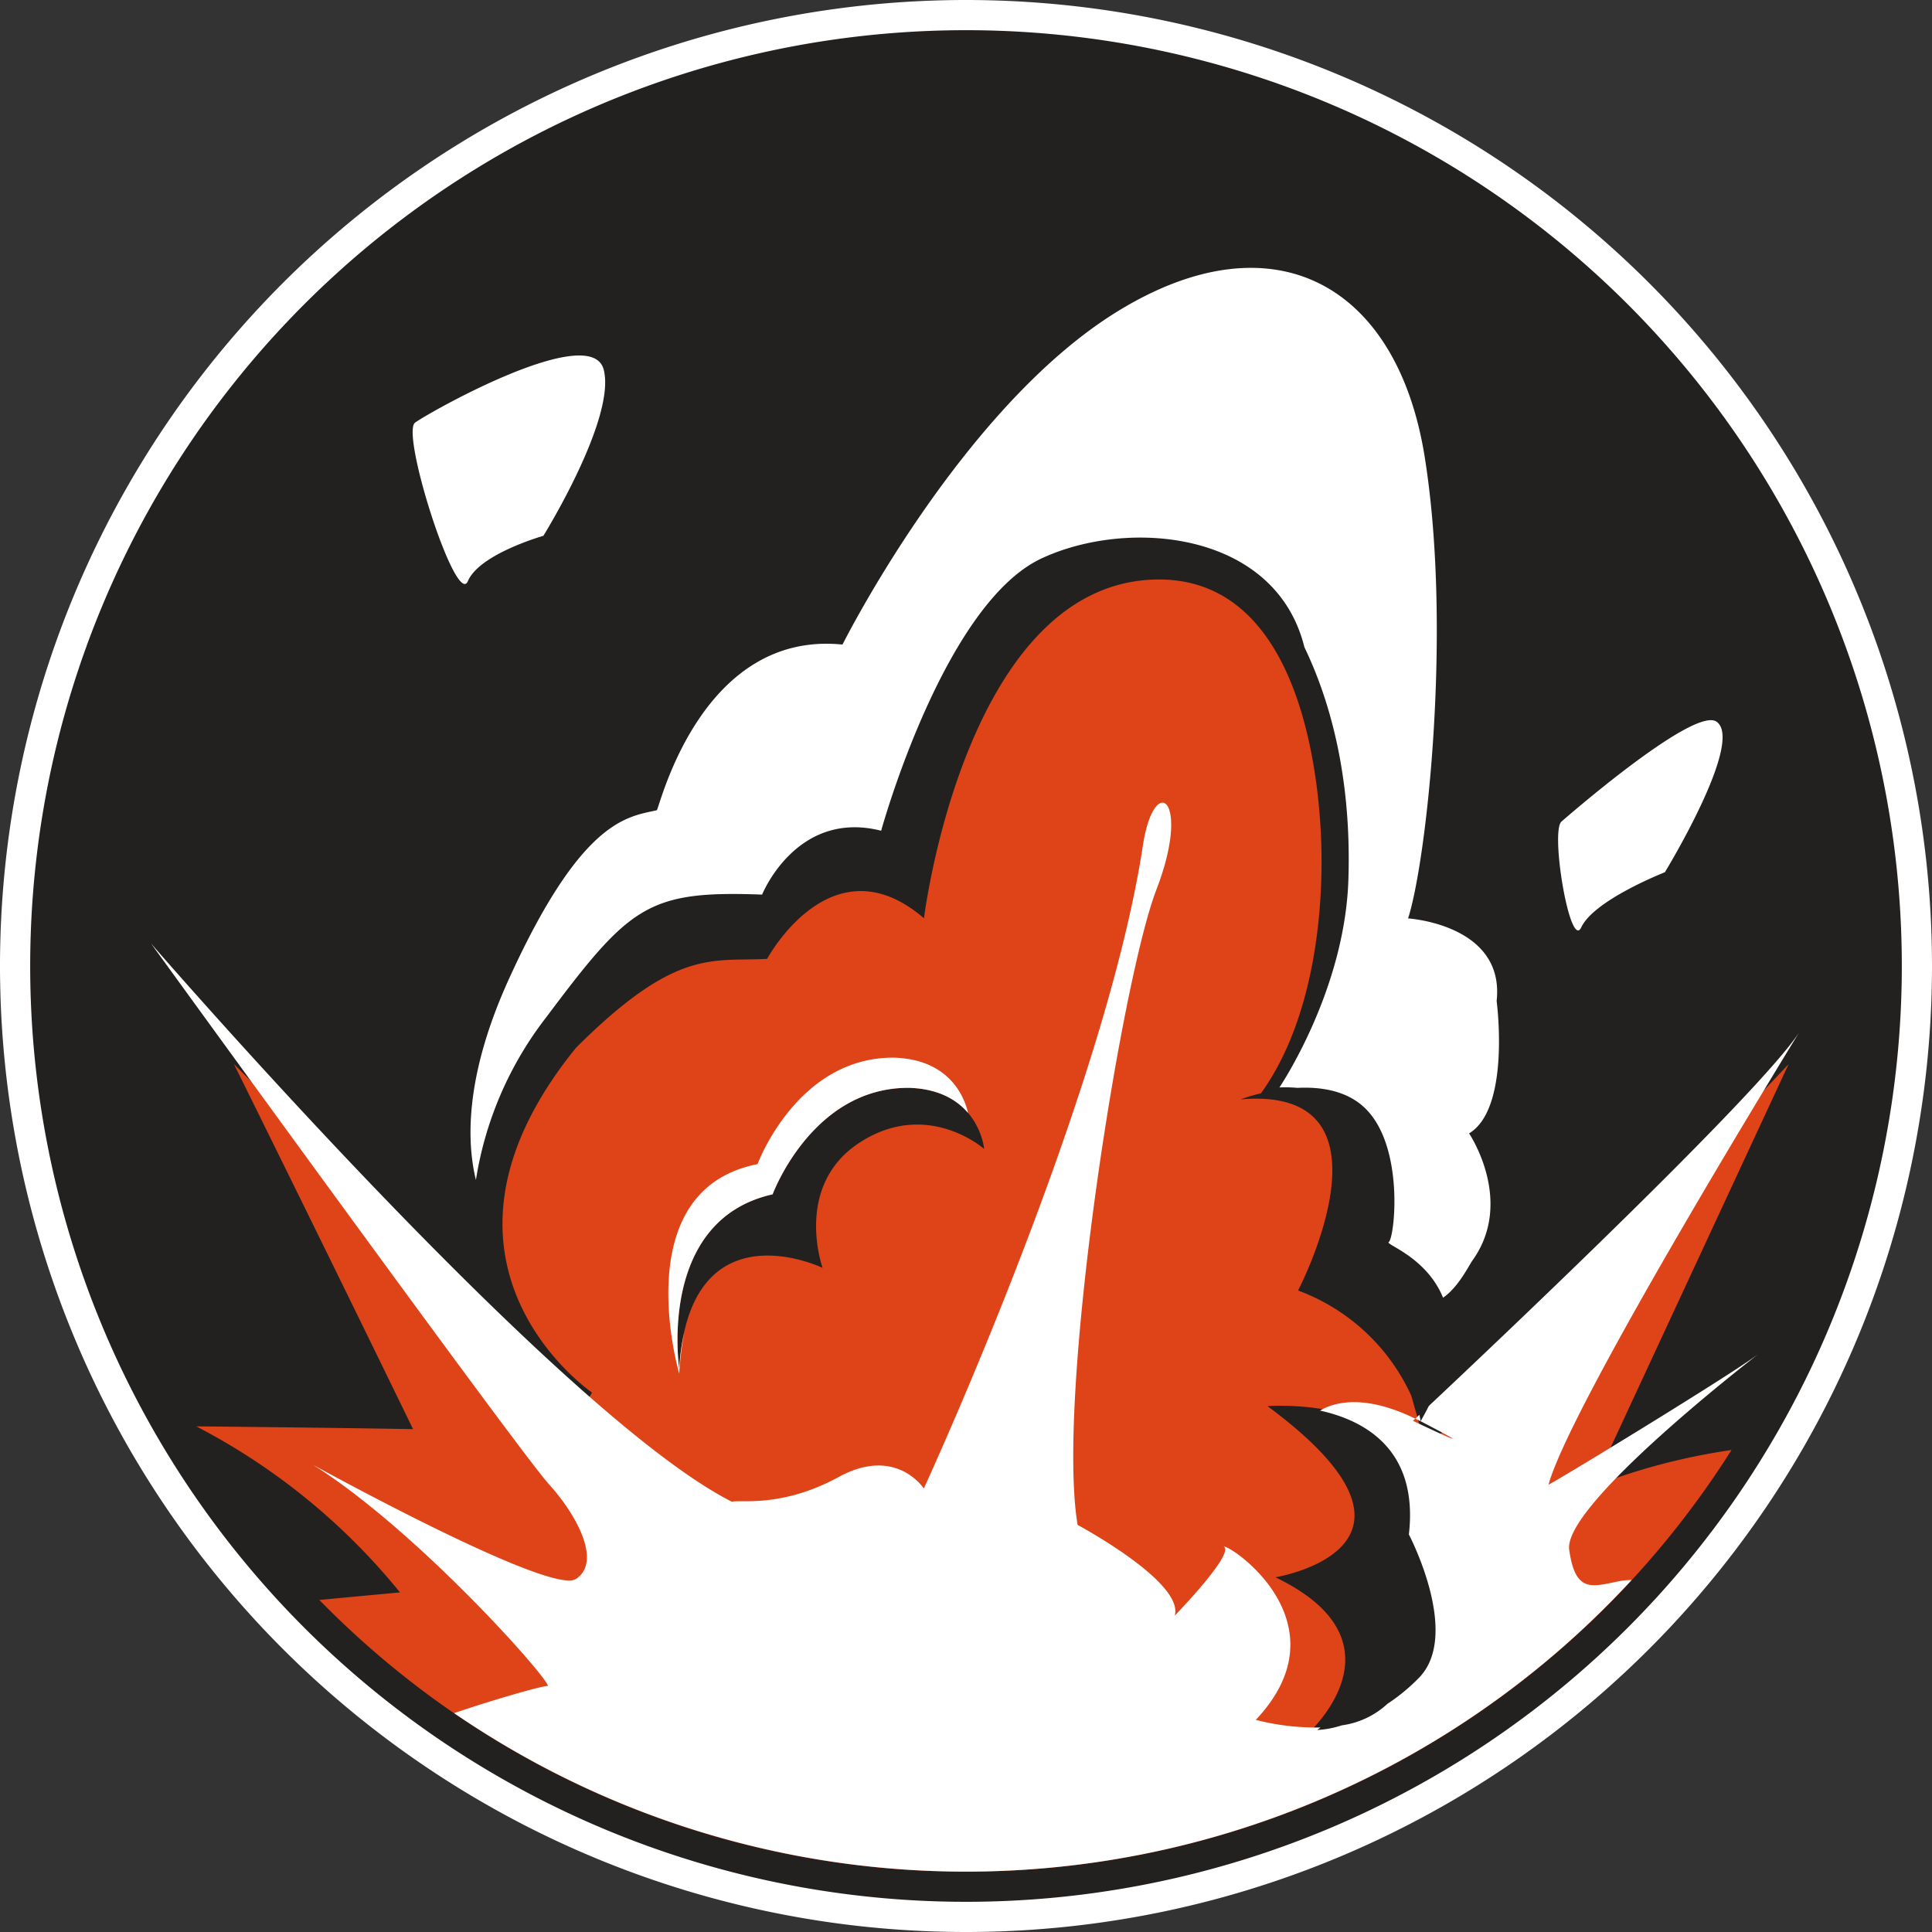 <svg xmlns="http://www.w3.org/2000/svg" width="256" height="256" viewBox="0 0 256 256">
  <rect x="0" y="0" width="256" height="256" fill="#333333" stroke="none"/>
  <defs>
    <style>
      .cls-1 {
        fill: #1c1b18;
        opacity: 0.7;
      }

      .cls-2 {
        fill: #fff;
      }

      .cls-2, .cls-3 {
        fill-rule: evenodd;
      }

      .cls-3 {
        fill: #df4318;
      }
    </style>
  </defs>
  <circle id="fog_dark" data-name="fog dark" class="cls-1" cx="128" cy="128" r="128"/>
  <path id="Ring_merged" data-name="Ring merged" class="cls-2" d="M128,256A128,128,0,1,1,256,128,128,128,0,0,1,128,256ZM128,4A124,124,0,1,0,252,128,124,124,0,0,0,128,4Z"/>
  <g id="Work_Layers">
    <g id="brawl">
      <path class="cls-3" d="M128,248a119.628,119.628,0,0,1-85.688-36L53,211a85.272,85.272,0,0,0-27-22s16.029,0.147,28.733.369C42.67,164.559,31,141,31,141l45.768,45.767a9.511,9.511,0,0,0,1.675-2.248s-25.22-17.2-2.113-45.692c13.336-13.293,18.035-11.369,25.319-11.774,0,0,8.537-15.909,20.782-5.378,0,0,5.386-43.944,30.369-44.876,19.1-.712,21.742,24.948,22.2,33.2,0.558,10.027-.765,24.938-7.911,34.867a24.978,24.978,0,0,0-2.7.805C186.19,143.816,172,171,172,171a26.621,26.621,0,0,1,15.008,13.95L189,192l48-51-26,56a83.25,83.25,0,0,1,18.435-4.866A119.906,119.906,0,0,1,128,248Zm-7.523-103.855c-12.863-.109-18.1,14.11-18.1,14.11C87.037,161.692,90,181.312,90,181.312,91.379,159.5,109,168,109,168s-3.942-10.942,5.008-16.668c8.926-5.71,16.4.908,16.4,0.908S129.711,144.44,120.477,144.145ZM189,203c2.132-18.549-21.046-16.678-21.046-16.678C193.262,205.044,169,209,169,209c18.147,8.723,4,21,4,21,1.379,0.039,9.549,3.3,16-4C194.319,219.983,189,203,189,203Z"/>
      <path class="cls-2" d="M233.007,179.408s-25.919,19.921-25.08,25.931,3.172,4.828,6.945,4.116a8.894,8.894,0,0,1,1.324-.093A120,120,0,0,1,60.174,227c4.482-1.544,11.6-3.637,12.367-3.59,1.077,0.066-16.77-20.322-31.074-29.32,0,0,31.423,17.342,34.835,15.139s0.3-8.305-3.6-12.6S20,125,20,125s53.936,62.339,77,74c0.867-.349,6.476.886,14.121-3.288,7.629-4.164,11.288,1.523,11.288,1.523s23.9-51.8,29.014-85.093c1.468-9.927,6.5-6.46,1.814,5.719-4.695,12.214-13.338,67-10.447,84.2,0,0,14.148,7.567,12.867,12.022,0,0,8.018-8.25,6.49-9.155,1.058-.142,16.226,10.253,4.251,22.964a31.976,31.976,0,0,0,8.578,1.007c-0.278.214-.447,0.33-0.447,0.33a12.145,12.145,0,0,0,3.246-.608,11.127,11.127,0,0,0,6.081-2.866,24.716,24.716,0,0,0,4.184-3.458c5.593-5.762-1.356-18.972-1.356-18.972,1.3-11.29-5.921-15.131-11.771-16.412,1.631-.982,5.606-2.357,12.618,1.067l-0.306.287s11.1,5.3,1.014.052c0.4-.7.758-1.367,1.09-2.025,8.868-8.333,43.591-41.164,49.062-49.484,0,0-30.252,49.13-33.206,59.915C206.03,196.382,229.1,182.34,233.007,179.408Zm-44.931,8.063c0.114,0.523.163,0.849,0.163,0.849-0.245-.127-0.47-0.223-0.708-0.339Zm39.373-91.845c3.748,2.6-6.844,19.952-6.844,19.952s-9.365,3.655-11.08,7.3c-1.463,3.107-4.108-12.573-2.638-14C206.887,108.878,224.415,93.518,227.449,95.626ZM90.668,176.517A45.33,45.33,0,0,0,90,182s-7.147-24.308,10.377-27.745c0,0,5.237-14.219,18.1-14.11,7.456,0.238,9.346,5.365,9.8,7.332-1.438-1.687-3.825-3.205-7.8-3.332-12.863-.109-18.1,14.11-18.1,14.11C87.037,161.692,90,181.312,90,181.312A30.54,30.54,0,0,1,90.668,176.517ZM148.1,41.247c20.649-12.686,37.037-3.584,40.686,19.327,3.66,22.973.214,53.646-2.209,61.12,0,0,12.853.791,11.735,10.944,0,0,1.893,14.208-3.651,17.543,0,0,6.094,9,.414,16.886-0.42.583-1.845,3.527-3.867,4.883-2.161-5.358-7.671-7.059-7.2-7.361,0.792-.5,2.2-13.035-3.4-18-2.39-2.119-5.688-2.591-8.688-2.442a18.108,18.108,0,0,0-2.39-.056s8.66-12.766,9.138-27.522c0.459-14.145-2.688-24.3-5.829-30.816C169.032,70.374,149.519,68.611,138,74c-12.984,6.074-21.242,36.076-21.242,36.076-11.235-2.843-15.775,8.464-15.775,8.464-15.207-.573-17.555,1.523-28.621,16.277a47.086,47.086,0,0,0-9.3,21.527C61.869,151.51,61.5,142.8,67.4,129.8c9.653-21.247,15.707-21.555,19.636-22.439,0.458-.748,5.97-23.826,24.6-21.954C111.64,85.41,127.323,54.014,148.1,41.247ZM80,49c1.639,6.468-8,22-8,22s-8.468,2.392-10,6-8.939-19.586-7-21S78.361,42.532,80,49Z"/>
    </g>
  </g>
</svg>
